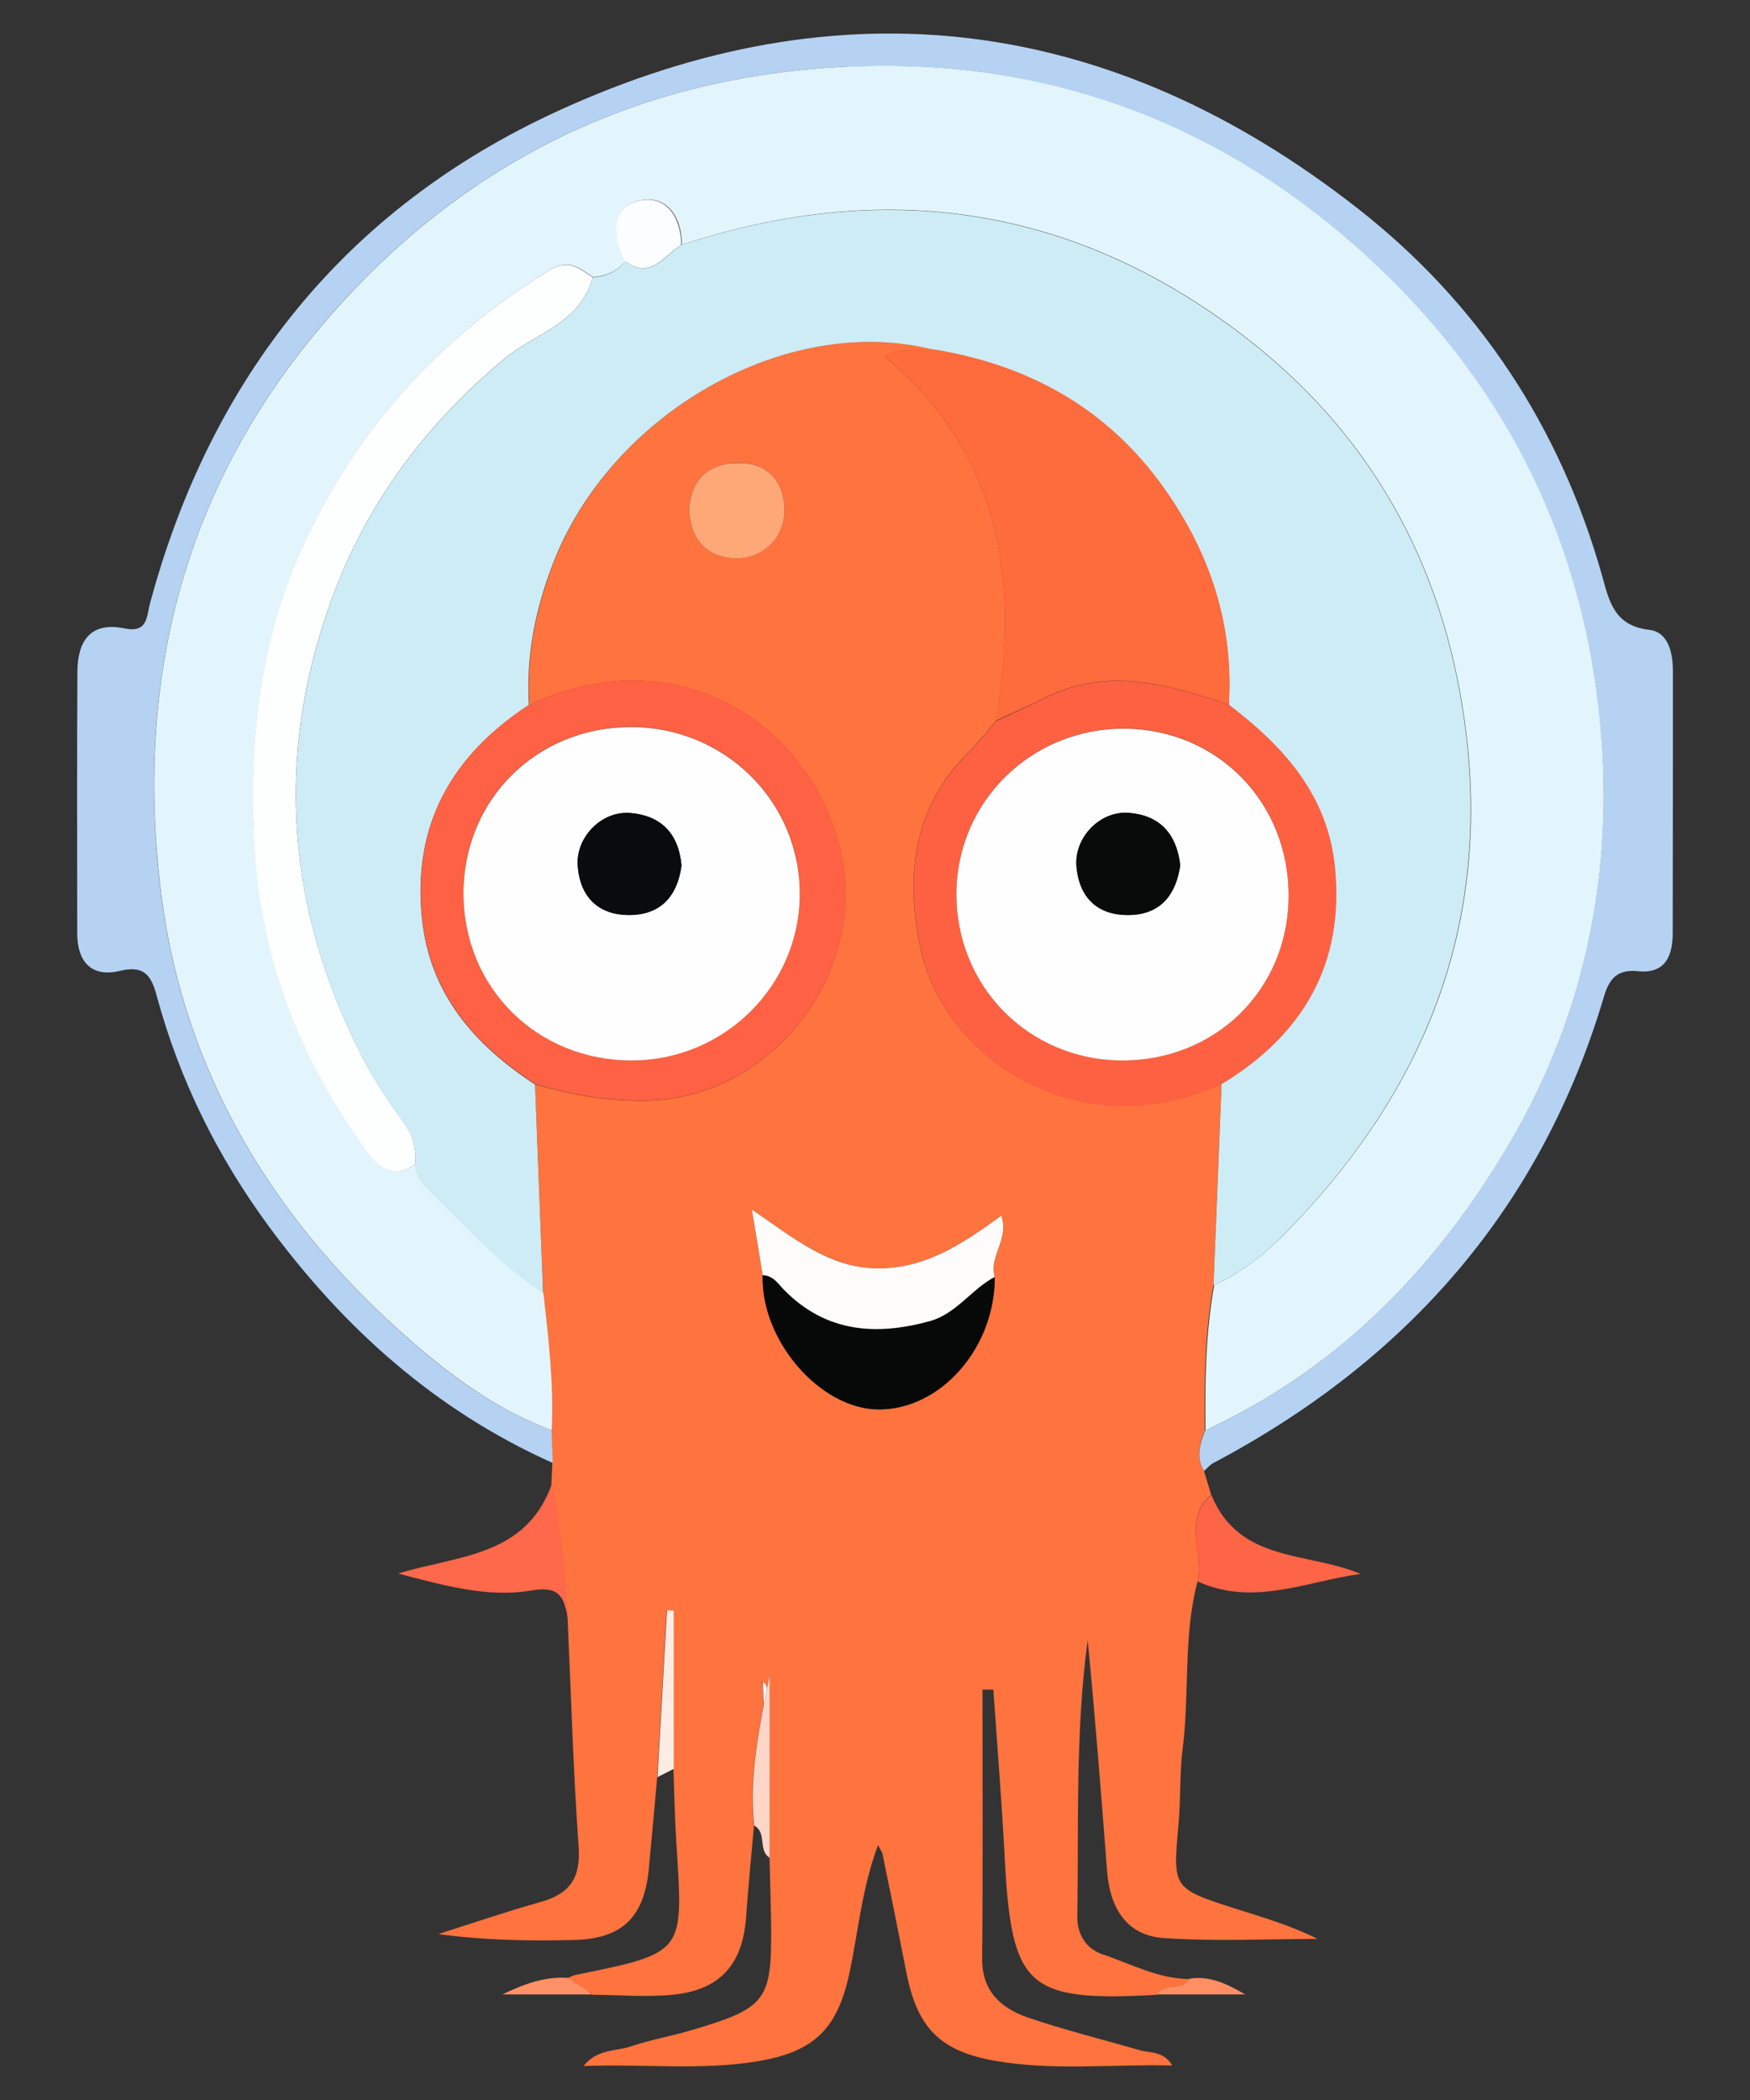 <?xml version="1.0" encoding="UTF-8" standalone="no"?>
<svg
   xmlns:dc="http://purl.org/dc/elements/1.1/"
   xmlns:cc="http://creativecommons.org/ns#"
   xmlns:rdf="http://www.w3.org/1999/02/22-rdf-syntax-ns#"
   xmlns:svg="http://www.w3.org/2000/svg"
   xmlns="http://www.w3.org/2000/svg"
   xmlns:sodipodi="http://sodipodi.sourceforge.net/DTD/sodipodi-0.dtd"
   xmlns:inkscape="http://www.inkscape.org/namespaces/inkscape"
   role="img"
   viewBox="-2.18 -8.18 1000 1200"
   version="1.1"
   id="svg60"
   sodipodi:docname="argo.svg"
   width="1000"
   height="1200"
   inkscape:version="0.92.4 (33fec40, 2019-01-16)">
  <rect x="-2.18" y="-8.18" width="1000" height="1200" fill="#333333" stroke="none"/>
  <defs
     id="defs64" />
  <sodipodi:namedview
     pagecolor="#ffffff"
     bordercolor="#666666"
     borderopacity="1"
     objecttolerance="10"
     gridtolerance="10"
     guidetolerance="10"
     inkscape:pageopacity="0"
     inkscape:pageshadow="2"
     inkscape:window-width="1920"
     inkscape:window-height="1025"
     id="namedview62"
     showgrid="false"
     inkscape:zoom="0.13678305"
     inkscape:cx="551.10631"
     inkscape:cy="332.06655"
     inkscape:window-x="0"
     inkscape:window-y="27"
     inkscape:window-maximized="1"
     inkscape:current-layer="svg60" />
  <title
     id="title2">Argo logo</title>
  <style
     id="style4">svg {enable-background:new 0 0 1151.8 1710.1}</style>
  <style
     id="style6">.st0{fill:#fefefe}</style>
  <path
     d="m 433.653,953.097 c 0.1,0 0.2,0.3 0.2,0.9 l 0.3,12.5 c 0.6,-3.2 1.2,-6.4 1.9,-9.7 -0.5,-6.1 -5.3,-3 -2.4,-3.7 z m 262.4,-342 c -0.1,0.1 -0.3,0.1 -0.4,0.2 0.1,0.1 0.3,0.2 0.4,0.3 -0.1,-0.1 0,-0.3 0,-0.5 z m -165.3,-419.8 v 0.1 h 0.3 c -0.1,0 -0.2,-0.1 -0.3,-0.1 z"
     class="st0"
     id="path10"
     inkscape:connector-curvature="0"
     style="fill:#fefefe" />
  <path
     d="m 671.253,1034.397 c 1.3,-14.5 0.6,-29.2 2.4,-43.6 4,-31.7 0.2,-64.1 8.5,-95.4 4.1,-16.2 -9,-35.2 7.8,-49.4 l -4.2,-13.8 c -4.7,-7.8 -2.3,-15.4 0.5,-23 -0.3,-27.8 0,-55.6 5,-83.1 1.5,-38.2 3.1,-76.4 4.6,-114.7 -0.1,-0.1 -0.3,-0.2 -0.4,-0.3 -81.7,37.5 -158.7,-15 -171.8,-78 -8.6,-41.4 -4,-80.5 28.3,-112.1 5.4,-5.3 10,-11.4 15,-17.2 13.2,-79.1 4,-151.7 -63.6,-208.3 10.1,-5.8 19.2,-2.5 27.4,-4 v -0.1 c -82.9,-20.8 -183.5,35.9 -216.8,122.5 -10,26 -15.4,52.8 -13.7,80.7 82.2,-38.1 155.9,7.4 176.2,76.7 21.1,72.1 -35.1,148.4 -109.8,149.5 -21.8,0.3 -42.5,-3.3 -63.1,-9.4 1.5,39.8 3.1,79.6 4.6,119.4 2.9,26.1 6,52.1 4.7,78.4 l 0.6,18.6 c -0.2,4.1 -0.4,8.2 -0.6,12.4 6.1,25 7.4,50.7 9.3,76.3 -0.2,-0.7 -0.3,-1.3 -0.4,-2 0.1,0.7 0.3,1.3 0.4,2 2,43.5 3.2,87.1 6.3,130.6 1.3,18 -5.2,27 -21.8,31.6 -19.6,5.5 -38.9,12.1 -58.3,18.3 26,3.6 51.6,4 77.2,3.4 27.7,-0.6 40.3,-12.9 43,-40.4 1.7,-17.5 3.2,-35 4.8,-52.5 1.8,-31.7 3.6,-63.5 5.4,-95.2 h 3.9 v 90.5 c 0.5,13.7 0.7,27.5 1.6,41.2 4,63.9 5.9,63.5 -57.8,76.4 -1.5,0.3 -2.8,1.2 -4.2,1.8 3.8,2.5 7.6,5 11.4,7.6 1.2,0.3 2.2,0.8 2.8,1.9 15.2,0.1 30.5,1.4 45.5,0 27.3,-2.6 40.2,-17.2 42.2,-44.3 1.2,-17.4 3,-34.8 4.5,-52.2 -2.4,-23.1 1.1,-45.8 5.4,-68.5 l -0.3,-12.5 c 0,-0.6 -0.2,-1 -0.2,-0.9 -2.9,0.7 1.9,-2.4 2.4,3.7 0.5,-2.7 1.1,-5.4 1.6,-8.1 v 104.8 c 0.3,12.3 0.7,24.5 0.9,36.8 0.5,44.5 -2.3,48.5 -44.7,61.2 -11.7,3.5 -23.9,5.6 -35.5,9.5 -8.4,2.9 -19.1,1.3 -27,11.2 34.5,-1.3 66.8,2.6 98.9,-2.6 33.2,-5.4 46.4,-18.8 53.2,-51.2 5,-23.8 7.1,-48.3 16.2,-72.4 1.3,2.6 2.3,3.8 2.6,5.2 4.6,22.5 9.2,45.1 13.6,67.6 6.2,31.5 19,44.9 51,50.5 33.1,5.7 66.6,1.8 100.9,2.6 -4.9,-8.4 -12.6,-7 -18.8,-8.8 -21.3,-6.2 -43,-11.5 -63.9,-18.7 -15.2,-5.3 -26.1,-15 -25.9,-33.7 0.5,-51.2 0.2,-102.4 0.2,-153.6 h 6.2 c 2.2,32.1 4.8,64.1 6.5,96.2 3.9,74.2 12.7,82.3 87.2,78.2 4.2,-7 14.5,-1.5 18.4,-9 -17.9,-0.1 -33.5,-8.7 -49.9,-14.2 -9.2,-3.1 -14.4,-11.4 -14.2,-21.6 0.8,-52.6 -1.2,-105.4 5.9,-157.8 4.3,44 7.7,88.1 11.1,132.1 1.6,20.6 10.9,36.7 32.5,38.1 29.2,2 58.5,0.5 87.8,0.5 -15.5,-7.8 -31.4,-12.4 -47.2,-17.4 -35.8,-11.5 -35.6,-11.6 -32.3,-48 z m -225.2,-750.3 c -0.3,14.7 -11.7,26.3 -26.6,26.6 -15.7,0.3 -27.5,-8.7 -27.8,-29.1 1.7,-14.8 10,-24.9 27.6,-25.3 18.7,-0.3 27.1,12.3 26.8,27.8 z m 120.2,437.4 c 0.1,40.5 -30.9,75.8 -66.3,75.7 -33.4,-0.1 -67.5,-39.5 -66.3,-76.7 -1.8,-11 -3.7,-22.1 -6.2,-37.5 23.9,16.3 44,33 70.9,33.6 27.5,0.5 49.1,-13.6 71.6,-30.1 4.8,13.2 -7.3,23.5 -3.7,35 z"
     id="path14"
     inkscape:connector-curvature="0"
     style="fill:#fe733e" />
  <path
     d="m 312.953,809.097 c -2,-0.7 -3.9,-1.6 -5.8,-2.3 -27.4,-11.2 -51.1,-28.4 -73.1,-47.5 -79.4,-68.6 -131.8,-154.5 -144.5,-258.7 -14.4,-118.4 12.1,-227.7 91.1,-321.6 72.1,-85.6 164,-135.5 273.7,-147 121.9,-12.7 231.4,21.4 323.6,105.6 76.9,70.2 121.8,157.2 133.3,259.5 9.8,87.1 -5.9,171.3 -50.7,247.8 -40.7,69.5 -94.9,125.9 -168.2,161.6 -2,1 -4,2 -6,2.9 -2.8,7.6 -5.3,15.2 -0.5,23 1.7,-1.5 3.2,-3.4 5.2,-4.5 110.7,-58.6 187.5,-145.7 223.4,-266.9 3.1,-10.3 7.9,-15.4 19.4,-14.2 15.6,1.6 19.8,-8.8 19.8,-21.8 0.1,-49.9 0.1,-99.7 0.1,-149.6 0,-10.7 -2.6,-22.5 -13.7,-23.7 -20.4,-2.4 -22.9,-17.3 -27,-31.8 -24,-84.4 -70.2,-154.6 -138.8,-208.5 -141,-110.7 -295.8,-130.7 -458.2,-55.9 -120.7,55.5 -197.6,151.8 -232.4,280.7 -2.2,8 -1.2,17.5 -14.8,14.7 -19.4,-4 -26.7,7.4 -26.8,24.6 -0.3,49.9 -0.1,99.7 -0.1,149.6 0,16.6 8.4,25.4 24.4,21.5 14.7,-3.6 18.2,3.7 21.2,14.9 13,47.8 34.7,91.5 64.1,131.4 43,58.3 95.4,105.1 162,134.9 -0.2,-6.2 -0.4,-12.5 -0.7,-18.7 z"
     id="path16"
     inkscape:connector-curvature="0"
     style="fill:#b5d2f3" />
  <path
     d="m 313.053,840.097 c -14.8,41.5 -54.2,40.5 -87.7,50.9 25.2,6.5 50.8,14 76,9.7 15,-2.6 17.9,2.8 20.1,11.7 0.2,0.7 0.3,1.4 0.5,2.1 0.1,0.6 0.3,1.3 0.4,2 -1.9,-25.7 -3.2,-51.3 -9.3,-76.4 z"
     id="path22"
     inkscape:connector-curvature="0"
     style="fill:#fe684b" />
  <path
     d="m 682.153,895.497 c 32,14.5 62.2,-0.1 93.1,-4.3 -30.2,-12.8 -69.3,-6.2 -85.2,-45.1 -16.9,14.2 -3.8,33.2 -7.9,49.4 z"
     id="path24"
     inkscape:connector-curvature="0"
     style="fill:#fe6446" />
  <path
     d="m 437.653,948.697 c -0.5,2.7 -1.1,5.4 -1.6,8.1 -0.6,3.2 -1.3,6.4 -1.9,9.7 -4.3,22.7 -7.8,45.4 -5.4,68.5 7.5,3.9 2,14.2 8.9,18.4 z"
     id="path26"
     inkscape:connector-curvature="0"
     style="fill:#fed6c8" />
  <path
     d="m 378.953,912.097 c -1.8,31.7 -3.6,63.5 -5.4,95.2 3.1,-1.6 6.2,-3.1 9.3,-4.7 v -90.5 z"
     id="path28"
     inkscape:connector-curvature="0"
     style="fill:#feebe3" />
  <path
     d="m 284.953,1131.496 h 51.6 c -0.9,-0.6 -1.9,-1.2 -2.8,-1.9 -3.8,-2.5 -7.6,-5 -11.4,-7.6 -11.3,-0.6 -21.9,1.9 -37.4,9.5 z"
     id="path30"
     inkscape:connector-curvature="0"
     style="fill:#fe9166" />
  <path
     d="m 659.153,1131.496 h 50.2 c -10.2,-5.9 -20.2,-10.9 -31.8,-9 -3.9,7.6 -14.3,2 -18.4,9 z"
     id="path32"
     inkscape:connector-curvature="0"
     style="fill:#fe8f64" />
  <path
     d="m 692.453,806.397 c 73.3,-35.6 127.4,-92 168.2,-161.6 44.8,-76.5 60.5,-160.7 50.7,-247.8 -11.5,-102.4 -56.3,-189.4 -133.3,-259.5 -92.2,-84.1 -201.7,-118.3 -323.6,-105.5 -109.6,11.4 -201.6,61.4 -273.7,147 -79.1,93.9 -105.5,203.2 -91.1,321.6 12.7,104.3 65.1,190.1 144.5,258.7 22.1,19.1 45.8,36.4 73.1,47.5 1.9,0.8 3.8,1.6 5.8,2.3 1.3,-26.3 -1.8,-52.3 -4.7,-78.4 -2,-1.4 -4,-2.8 -6,-4.3 -20.3,-14.7 -37.7,-32.8 -55.2,-50.6 -5.3,-5.4 -11.9,-10 -11.9,-18.8 -11.8,8.5 -20.3,2.6 -27.2,-6.8 -38.4,-52.4 -61.6,-110.5 -64.7,-175.9 -2.8,-57.8 2.4,-114 26.7,-168.1 30.9,-68.7 78.4,-121.2 142.2,-160.2 10.8,-6.6 17,-0.7 24.5,4.2 7.3,-0.7 13.8,-3.2 18.5,-9.2 l -0.9,-2.1 c -6.4,-13.5 -6.7,-28.8 8.7,-32.4 15.5,-3.7 24.3,8.9 24.4,25.2 115.7,-38 223.3,-22.6 320.4,51.5 72.6,55.4 114.2,129.7 126.9,220.3 16.4,116.5 -23,213.1 -104.2,294.8 -9.6,9.6 -20.4,18.3 -32.6,24.8 -2.1,1.1 -4.2,2.1 -6.3,3.1 -5,27.5 -5.3,55.3 -5,83.1 1.8,-0.9 3.7,-1.9 5.8,-2.9 z"
     id="path34"
     inkscape:connector-curvature="0"
     style="fill:#e2f5fc" />
  <path
     d="m 730.353,698.397 c 81.1,-81.7 120.5,-178.3 104.2,-294.8 -12.7,-90.7 -54.3,-165 -126.9,-220.3 -97.1,-74.1 -204.8,-89.4 -320.4,-51.5 -0.2,0.1 -0.4,0.3 -0.6,0.4 -9.1,5.8 -16.2,18.3 -29.3,10.5 -0.8,-0.5 -1.5,-0.9 -2.3,-1.5 -4.7,6 -11.1,8.5 -18.5,9.2 -0.3,1.2 -0.7,2.3 -1.1,3.5 -8.3,23.3 -33.2,29.4 -49.9,43.4 -45.3,37.9 -78.9,83.3 -98.7,138.3 -31.8,88.6 -25.3,175.4 17.3,259.2 6.9,13.6 15.4,26.5 24.5,38.8 5.4,7.4 7.1,14.8 6.4,23.3 v 0.3 c 0,8.7 6.6,13.4 11.9,18.8 17.6,17.8 34.9,35.9 55.2,50.6 2,1.4 4,2.9 6,4.3 -1.5,-39.8 -3.1,-79.6 -4.6,-119.4 -0.1,0 -0.1,-0.1 -0.2,-0.1 -34.6,-22.7 -60,-51.7 -64.4,-94.9 -5.5,-53.3 16.9,-92.7 60.5,-121.4 0.2,-0.1 0.4,-0.3 0.6,-0.4 -1.7,-28 3.7,-54.8 13.7,-80.7 33.3,-86.5 133.9,-143.3 216.8,-122.5 0.1,0 0.2,0 0.3,0.1 55,8.9 100.2,34 132.6,80.1 25.9,36.9 39.3,77.6 36.5,123 31.2,23.7 56.4,51.5 60.5,92.6 5.5,55.3 -18.1,95.7 -64.6,123.9 v 0.5 c -1.5,38.2 -3.1,76.4 -4.6,114.7 2.2,-1 4.3,-2 6.3,-3.1 12.4,-6.5 23.2,-15.2 32.8,-24.9 z"
     id="path36"
     inkscape:connector-curvature="0"
     style="fill:#cdecf6" />
  <path
     d="m 595.653,390.197 c 34.3,-16.9 67.6,-7.8 100.7,3.1 1.2,0.4 2.5,0.8 3.7,1.2 2.8,-45.5 -10.6,-86.2 -36.5,-123 -32.4,-46.1 -77.6,-71.2 -132.6,-80.1 h -0.3 c -8.2,1.6 -17.3,-1.8 -27.4,4 67.6,56.6 76.9,129.2 63.6,208.3 2.1,-1 4.1,-1.9 6.2,-2.9 7.7,-3.5 15.2,-6.9 22.6,-10.6 z"
     id="path38"
     inkscape:connector-curvature="0"
     style="fill:#fe6b3c" />
  <path
     d="m 760.653,487.197 c -4.1,-41.1 -29.3,-68.9 -60.5,-92.6 -1.2,-0.4 -2.5,-0.8 -3.7,-1.2 -33.2,-10.9 -66.4,-20 -100.7,-3.1 -7.4,3.7 -15,7.2 -22.5,10.7 -2.1,1 -4.1,1.9 -6.2,2.9 -5,5.7 -9.6,11.9 -15,17.2 -32.4,31.6 -36.9,70.7 -28.3,112.1 13.1,63.1 90.1,115.6 171.9,78.2 0.1,-0.1 0.3,-0.1 0.4,-0.2 46.5,-28.3 70.2,-68.8 64.6,-124 z m -122.3,110.5 c -53.1,-0.4 -94.5,-42.6 -94,-95.9 0.5,-52.5 43.4,-94.1 96.3,-93.7 53.2,0.4 93.9,42.3 93.5,96.1 -0.4,53.4 -42,94 -95.8,93.5 z"
     id="path40"
     inkscape:connector-curvature="0"
     style="fill:#fe6142" />
  <path
     d="m 299.553,394.897 c -43.6,28.7 -66,68.1 -60.5,121.4 4.4,43.2 29.8,72.2 64.4,94.9 0.1,0 0.1,0.1 0.2,0.1 20.6,6.1 41.2,9.7 63.1,9.4 74.6,-1.1 130.9,-77.3 109.8,-149.5 -20.3,-69.3 -94.1,-114.8 -176.2,-76.7 -0.4,0.1 -0.6,0.3 -0.8,0.4 z m 59.6,202.8 c -54.5,0.2 -96.7,-41.6 -96.5,-95.8 0.1,-53.2 41.6,-94.4 95.1,-94.7 54.1,-0.3 97.3,42.3 97.1,95.5 -0.2,52.3 -43.1,94.8 -95.7,95 z"
     id="path42"
     inkscape:connector-curvature="0"
     style="fill:#fe6143" />
  <path
     d="m 446.253,729.297 c -3.7,-3.7 -6.4,-8.7 -12.6,-8.8 -1.2,37.2 32.8,76.6 66.3,76.7 35.5,0.1 66.4,-35.2 66.3,-75.7 -13.4,6.9 -21.9,21.1 -37.3,25.3 -30.7,8.4 -58.9,6.3 -82.7,-17.5 z"
     id="path44"
     inkscape:connector-curvature="0"
     style="fill:#070909" />
  <path
     d="m 569.953,686.497 c -22.5,16.5 -44,30.6 -71.6,30.1 -27,-0.5 -47,-17.3 -70.9,-33.6 2.6,15.4 4.4,26.4 6.2,37.5 6.2,0.2 8.9,5.1 12.6,8.8 23.7,23.8 52,25.9 82.7,17.5 15.4,-4.2 23.9,-18.3 37.3,-25.3 -3.6,-11.5 8.5,-21.8 3.7,-35 z"
     id="path46"
     inkscape:connector-curvature="0"
     style="fill:#fdfcfb" />
  <path
     d="m 419.253,256.397 c -17.7,0.3 -26,10.4 -27.6,25.3 0.3,20.4 12.1,29.3 27.8,29.1 14.9,-0.3 26.3,-11.9 26.6,-26.6 0.3,-15.6 -8.1,-28.2 -26.8,-27.8 z"
     id="path48"
     inkscape:connector-curvature="0"
     style="fill:#fea777" />
  <path
     d="m 235.053,656.797 c 0.7,-8.5 -1,-15.9 -6.4,-23.3 -9,-12.3 -17.6,-25.2 -24.5,-38.8 -42.6,-83.8 -49.2,-170.6 -17.3,-259.2 19.8,-55 53.4,-100.4 98.7,-138.3 16.7,-14 41.6,-20 49.9,-43.4 0.4,-1.1 0.8,-2.3 1.1,-3.5 -7.5,-4.9 -13.7,-10.8 -24.5,-4.2 -63.8,39 -111.3,91.5 -142.2,160.2 -24.3,54.1 -29.5,110.3 -26.7,168.1 3.2,65.3 26.3,123.5 64.7,175.9 6.9,9.4 15.5,15.3 27.2,6.8 z"
     id="path50"
     inkscape:connector-curvature="0"
     style="fill:#fdfefe" />
  <path
     d="m 386.553,132.197 c 0.2,-0.1 0.4,-0.3 0.6,-0.4 -0.2,-16.3 -8.9,-28.9 -24.4,-25.2 -15.4,3.7 -15.1,19 -8.7,32.4 l 0.9,2.1 c 0.8,0.6 1.6,1.1 2.3,1.5 13.1,7.9 20.2,-4.7 29.3,-10.4 z"
     id="path52"
     inkscape:connector-curvature="0"
     style="fill:#fbfdfe" />
  <path
     d="m 734.153,504.297 c 0.4,-53.7 -40.3,-95.6 -93.5,-96.1 -53,-0.4 -95.8,41.2 -96.3,93.7 -0.5,53.2 40.9,95.4 94,95.9 53.8,0.4 95.4,-40.2 95.8,-93.5 z m -91.1,10.4 c -18,0.3 -28.5,-9.9 -30.1,-27.6 -1.5,-16.5 13.3,-31.9 29.7,-30.8 17.6,1.3 27.5,11.6 29.6,30 -2.4,16.4 -10.8,28.1 -29.2,28.4 z m -285.3,-107.4 c -53.5,0.3 -94.9,41.5 -95.1,94.7 -0.1,54.2 42,96 96.5,95.8 52.6,-0.2 95.5,-42.7 95.7,-94.9 0.1,-53.3 -43.1,-95.9 -97.1,-95.6 z m 0.1,107.4 c -17.8,0.2 -28.5,-10 -29.9,-27.9 -1.3,-16.5 13.6,-31.8 30.1,-30.4 17.4,1.5 27.6,11.6 29.2,30 -2.2,16.9 -11.4,28.1 -29.4,28.3 z"
     class="st0"
     id="path54"
     inkscape:connector-curvature="0"
     style="fill:#fefefe" />
  <path
     d="m 642.653,456.297 c -16.4,-1.2 -31.2,14.2 -29.7,30.8 1.6,17.8 12.1,27.9 30.1,27.6 18.3,-0.3 26.8,-12 29.2,-28.4 -2.1,-18.4 -12,-28.7 -29.6,-30 z"
     id="path56"
     inkscape:connector-curvature="0"
     style="fill:#090b0b" />
  <path
     d="m 358.053,456.397 c -16.5,-1.4 -31.4,13.9 -30.1,30.4 1.4,17.9 12.1,28.1 29.9,27.9 18,-0.2 27.2,-11.4 29.4,-28.3 -1.7,-18.5 -11.9,-28.6 -29.2,-30 z"
     id="path58"
     inkscape:connector-curvature="0"
     style="fill:#090c0c" />
</svg>
